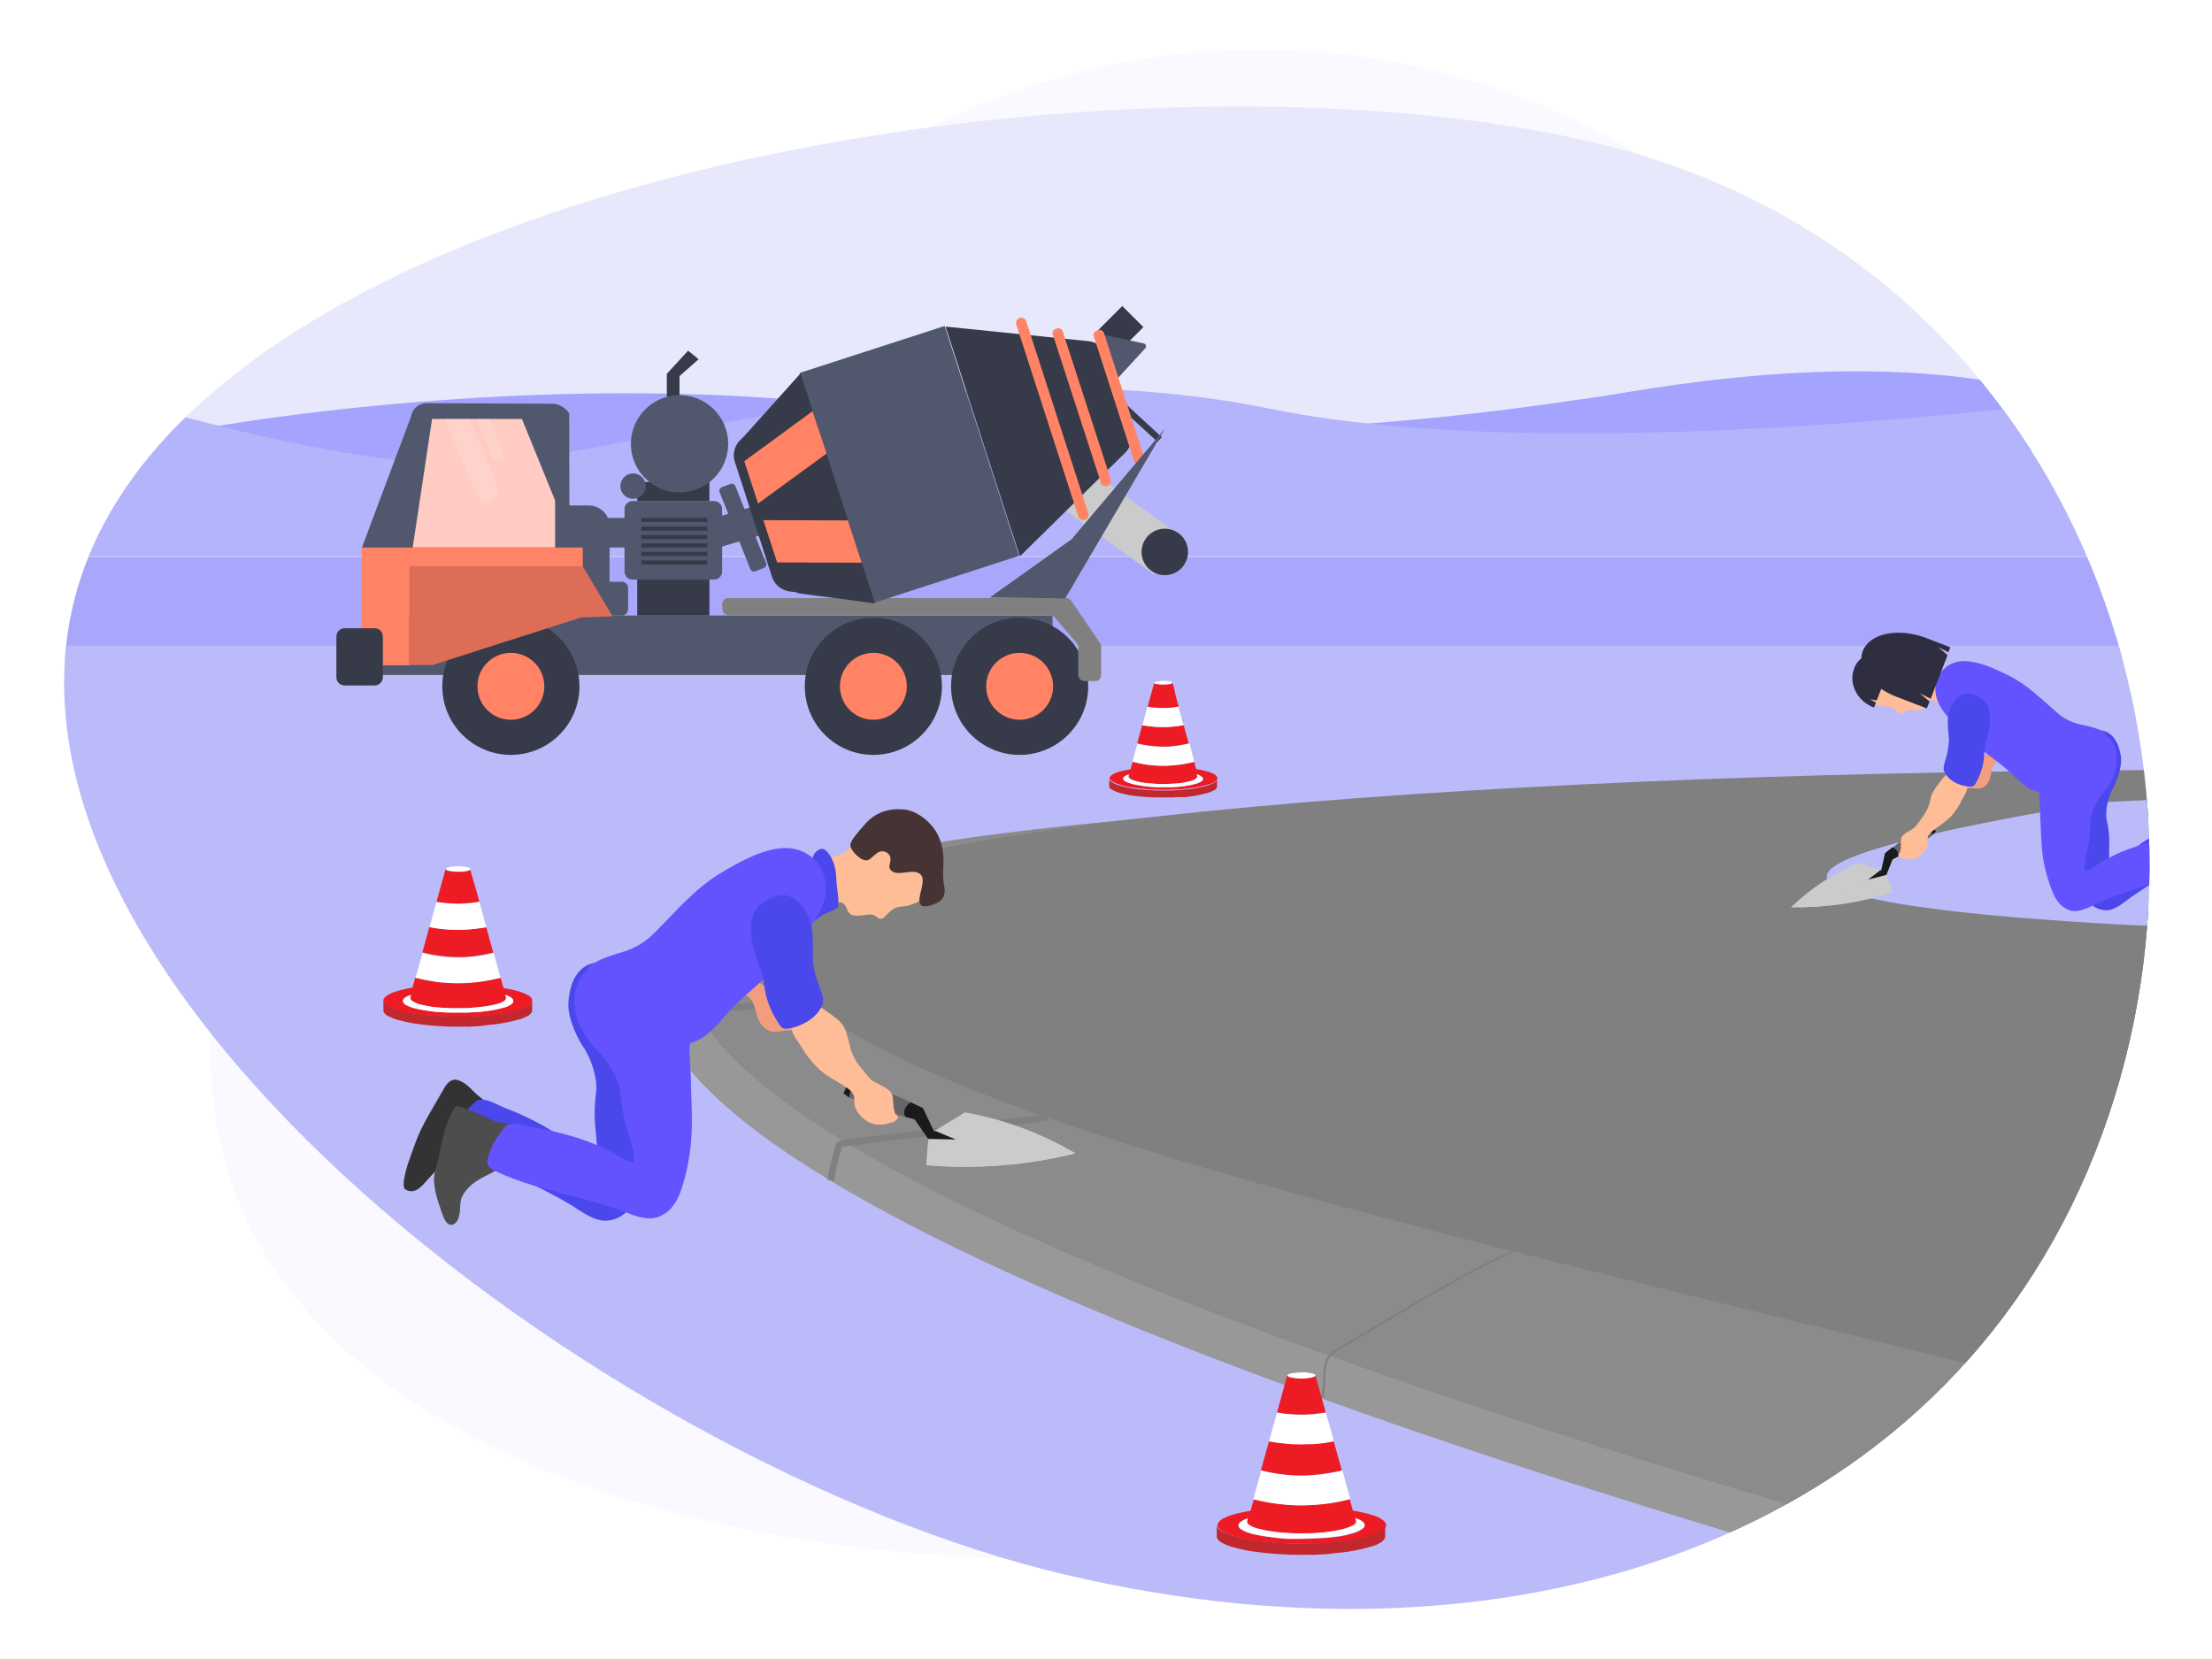 <?xml version="1.0" encoding="utf-8"?>
<!-- Generator: Adobe Illustrator 24.0.2, SVG Export Plug-In . SVG Version: 6.00 Build 0)  -->
<svg version="1.1" id="Layer_1" xmlns="http://www.w3.org/2000/svg" xmlns:xlink="http://www.w3.org/1999/xlink" x="0px" y="0px"
	 viewBox="0 0 800 600" enable-background="new 0 0 800 600" xml:space="preserve">
<g>
	<defs>
		<rect id="SVGID_1_" width="800" height="600"/>
	</defs>
	<clipPath id="SVGID_2_">
		<use xlink:href="#SVGID_1_"  overflow="visible"/>
	</clipPath>
	<g id="custom_10" clip-path="url(#SVGID_2_)">
		<rect display="none" fill="#FFFFFF" width="800" height="600"/>
		<g id="Group_2208" transform="translate(0.164 -619.687)">
			<path id="Path_2740" opacity="0.35" fill="#EEEEFF" enable-background="new    " d="M555,1154.8
				c-137.5,55-414.1,36.3-469.1-101.2S218.5,711.9,356,656.9s293.5,11.9,348.4,149.4S692.5,1099.8,555,1154.8z"/>
			<g id="Group_2207">
				<g>
					<defs>
						<path id="SVGID_3_" d="M385.6,1189.3C218.1,1150.1-22.2,967.9,30.4,824.8s377.9-192.9,545.4-153.7S812.5,886.9,760,1030
							S553.1,1228.6,385.6,1189.3z"/>
					</defs>
					<clipPath id="SVGID_4_">
						<use xlink:href="#SVGID_3_"  overflow="visible"/>
					</clipPath>
					<g id="Group_2206" clip-path="url(#SVGID_4_)">
						<g id="Group_2205">
							<rect id="Rectangle_262" x="22.9" y="624" fill="#E8E8FC" width="755.1" height="232.1"/>
							<rect id="Rectangle_263" x="22.9" y="821.1" fill="#A9A7FC" width="755.1" height="36.4"/>
							<path id="Path_18755" fill="#A4A4FF" d="M76.6,774.1c0,0,127.9-23.2,247.4-5.6s237.4-3.3,251.2-4.9s98.4-20.2,167.8-1
								c17.7,4.9,39.7,17-20.7,21.7c-177.5,13.9-638.2,17-644.4,4.1C69.6,771.1,76.6,774.1,76.6,774.1z"/>
							<path id="Path_18756" fill="#B4B4FC" d="M24.8,820.9v-62.7c0,0,99.1,33,151.9,29s168.5-43,282.4-19.7s319.8-6.3,319.8-6.3
								v59.7"/>
							<rect id="Rectangle_264" x="22.4" y="853.2" fill="#BBBBF9" width="755.1" height="369.8"/>
							<g id="Group_2193">
								<g id="Group_2188">
									<rect id="Rectangle_265" x="133" y="842.3" fill="#51586D" width="247.5" height="21.5"/>
									<circle id="Ellipse_171" fill="#363A49" cx="315.7" cy="867.9" r="24.8"/>
									<circle id="Ellipse_172" fill="#FF8364" cx="315.7" cy="867.9" r="12.1"/>
									<circle id="Ellipse_173" fill="#363A49" cx="184.6" cy="867.9" r="24.8"/>
									<circle id="Ellipse_174" fill="#FF8364" cx="184.6" cy="867.9" r="12.1"/>
									<circle id="Ellipse_175" fill="#363A49" cx="368.6" cy="867.9" r="24.8"/>
									<circle id="Ellipse_176" fill="#FF8364" cx="368.6" cy="867.9" r="12.1"/>
									<path id="Rectangle_266" fill="#51586D" d="M212.8,842.3h-21c-4.2,0-7.5-3.4-7.5-7.5V810c0-4.2,3.4-7.5,7.5-7.5h21
										c4.2,0,7.5,3.4,7.5,7.5v24.8C220.3,838.9,217,842.3,212.8,842.3z"/>
									<path id="Rectangle_267" fill="#51586D" d="M224.7,842.3h-6.4c-1.3,0-2.3-1-2.3-2.3v-7.6c0-1.3,1-2.3,2.3-2.3h6.4
										c1.3,0,2.3,1,2.3,2.3v7.6C227,841.3,226,842.3,224.7,842.3z"/>
									<path id="Path_2741" fill="#51586D" d="M130.7,817.8l75.1,0.7l-0.1-49.3c-1.4-2.2-3.9-3.6-6.5-3.5l-45.3-0.2
										c-2.7,0.1-5,2.1-5.4,4.8L130.7,817.8z"/>
									<path id="Path_2742" fill="#FFCBC2" d="M200.6,817.7v-17l-12-29.5h-32.5l-7,46.5H200.6z"/>
									<path id="Path_2743" opacity="0.16" fill="#FFFFFF" enable-background="new    " d="M177.6,800.9L177.6,800.9
										c2-0.8,3-3.2,2.2-5.2c0,0,0,0,0,0l-10.2-24.5h-9l11.8,27.6C173.2,800.8,175.6,801.8,177.6,800.9
										C177.6,800.9,177.6,800.9,177.6,800.9z"/>
									<path id="Path_2744" opacity="0.16" fill="#FFFFFF" enable-background="new    " d="M180.9,786.4L180.9,786.4
										c1-0.4,1.5-1.6,1.1-2.7l-5.2-12.5h-4.6l6,14.1C178.6,786.3,179.8,786.8,180.9,786.4z"/>
									<path id="Path_2745" fill="#FF8364" d="M147.9,817.7h62.7v6.8h-62.7v35.8h-17.3v-42.6H147.9z"/>
									<path id="Path_2746" fill="#DD6D57" d="M221.4,842.6l-10.8-18.1l-62.7,0v35.7h8.4l53.7-17.2L221.4,842.6z"/>
									<path id="Rectangle_268" fill="#363A49" d="M135.3,867.6h-10.8c-1.7,0-3-1.3-3-3v-14.7c0-1.7,1.3-3,3-3h10.8
										c1.7,0,3,1.3,3,3v14.7C138.3,866.2,137,867.6,135.3,867.6z"/>
									<path id="Path_2747" fill="#808080" d="M395.9,866H392c-1.2,0-2.2-1-2.2-2.2c0,0,0,0,0,0v-10c0-0.5-0.2-1-0.5-1.5l-8-9.3
										c-0.4-0.5-1-0.8-1.7-0.8H263.3c-1.2,0-2.2-1-2.2-2.2l-0.1-1.7c0-1.2,0.9-2.3,2.2-2.3c0,0,0,0,0.1,0h122.2
										c0.7,0,1.4,0.4,1.8,1l10.4,15.3c0.3,0.4,0.4,0.8,0.4,1.3v10.1C398.1,865.1,397.1,866.1,395.9,866L395.9,866L395.9,866z"/>
									<path id="Rectangle_269" fill="#51586D" d="M258.1,829.3h-29.5c-1.6,0-2.9-1.3-2.9-2.9v-22.6c0-1.6,1.3-2.9,2.9-2.9h29.5
										c1.6,0,2.9,1.3,2.9,2.9v22.6C261,828,259.7,829.3,258.1,829.3z"/>
									<rect id="Rectangle_270" x="230.3" y="829.3" fill="#363A49" width="26.1" height="13"/>
									<rect id="Rectangle_271" x="230.3" y="794" fill="#363A49" width="26.1" height="6.9"/>
									<rect id="Rectangle_272" x="231.8" y="807" fill="#363A49" width="23.8" height="1.5"/>
									<rect id="Rectangle_273" x="231.8" y="813.2" fill="#363A49" width="23.8" height="1.5"/>
									<rect id="Rectangle_274" x="231.8" y="810.1" fill="#363A49" width="23.8" height="1.5"/>
									<rect id="Rectangle_275" x="231.8" y="816.2" fill="#363A49" width="23.8" height="1.5"/>
									<rect id="Rectangle_276" x="231.8" y="822.4" fill="#363A49" width="23.8" height="1.5"/>
									<rect id="Rectangle_277" x="231.8" y="819.3" fill="#363A49" width="23.8" height="1.5"/>
									<circle id="Ellipse_177" fill="#51586D" cx="228.8" cy="795.5" r="4.6"/>
									<path id="Path_2748" fill="#363A49" d="M252.5,749.6l-3.8-3.1l-7.7,8.4v8.3h4.6v-7.5L252.5,749.6z"/>
									<circle id="Ellipse_178" fill="#51586D" cx="245.6" cy="780.2" r="17.6"/>
									<rect id="Rectangle_278" x="215.8" y="807" fill="#51586D" width="10" height="10.7"/>
									<path id="Path_2749" fill="#51586D" d="M256.7,807.5l6.5-2l-3.1-7.8c-0.3-0.7,0.1-1.5,0.8-1.8l3.1-1.2
										c0.7-0.3,1.5,0.1,1.8,0.8l3.3,8.3l4.5-1.4l3.1,10.3l-3.6,1.1l3.8,9.5c0.3,0.7-0.1,1.5-0.8,1.8l-3.1,1.2
										c-0.7,0.3-1.5-0.1-1.8-0.8l-4-10l-7.4,2.2L256.7,807.5z"/>
								</g>
								
									<rect id="Rectangle_279" x="397.4" y="787.9" transform="matrix(0.587 -0.809 0.809 0.587 -486.955 662.181)" fill="#CBCBCB" width="16.9" height="41.4"/>
								
									<rect id="Rectangle_280" x="407.7" y="756.1" transform="matrix(0.677 -0.736 0.736 0.677 -434.379 548.971)" fill="#363A49" width="2.3" height="27.6"/>
								
									<rect id="Rectangle_281" x="397.1" y="734" transform="matrix(0.707 -0.707 0.707 0.707 -404.356 502.563)" fill="#363A49" width="14.7" height="10.8"/>
								<path id="Path_2750" fill="#51586D" d="M403.8,756.8l-5.2-16.1l14.9,3.2c0.5,0.1,0.9,0.6,0.8,1.2c0,0.2-0.1,0.3-0.2,0.5
									L403.8,756.8z"/>
								<g id="Group_2192">
									
										<rect id="Rectangle_282" x="301.4" y="744.1" transform="matrix(0.951 -0.308 0.308 0.951 -226.818 139.771)" fill="#51586D" width="55.2" height="87.4"/>
									<g id="Group_2189">
										<path id="Path_2751" fill="#363A49" d="M289.3,754.8L270,776.3c-2,2.2-2.6,5.2-1.7,8l14.4,44.4c1,3.1,3.7,5.3,6.9,5.7
											l26.7,3.5L289.3,754.8z"/>
									</g>
									<g id="Group_2190">
										<path id="Path_2752" fill="#363A49" d="M290,756.9l-22.2,21.7c-2.2,2-3.1,5-2.3,7.8l13.6,42.1c1.1,3.1,4,5.1,7.3,5.2
											l29.1,2.1L290,756.9z"/>
									</g>
									<path id="Path_2753" fill="#FF8364" d="M275.9,807.8l5,15.3l30.6,0.1l-5-15.3L275.9,807.8z"/>
									<path id="Path_2754" fill="#FF8364" d="M293.7,768.4L269,786.5l5,15.3l24.8-18.1L293.7,768.4z"/>
									<g id="Group_2191">
										<path id="Path_2755" fill="#363A49" d="M399.9,748.1l8.8,27.1c1,3,0.2,6.2-2.1,8.4l-37.9,37.3l-26.9-83.1l51.9,5.3
											C396.6,743.4,399,745.4,399.9,748.1z"/>
										<path id="Rectangle_283" fill="#FF8364" d="M389.8,806.4l-22.4-69.3c-0.3-1,0.2-2.1,1.2-2.4l0,0c1-0.3,2.1,0.2,2.4,1.2
											l22.4,69.3c0.3,1-0.2,2.1-1.2,2.4l0,0C391.2,808,390.1,807.4,389.8,806.4z"/>
										<path id="Rectangle_284" fill="#FF8364" d="M410,786.5l-14.6-45.2c-0.3-0.8,0.2-1.7,1-2l0.7-0.2c0.8-0.3,1.7,0.2,2,1
											l14.6,45.2c0.3,0.8-0.2,1.7-1,2l-0.7,0.2C411.1,787.8,410.2,787.4,410,786.5z"/>
										<path id="Rectangle_285" fill="#FF8364" d="M398,794.3l-17.4-53.6c-0.3-0.9,0.2-1.8,1.1-2.1l0.4-0.1
											c0.9-0.3,1.8,0.2,2.1,1.1l17.4,53.6c0.3,0.9-0.2,1.8-1.1,2.1l-0.4,0.1C399.2,795.7,398.3,795.2,398,794.3z"/>
									</g>
								</g>
								<circle id="Ellipse_179" fill="#363A49" cx="421.1" cy="819.3" r="8.4"/>
								<path id="Path_2756" fill="#51586D" d="M357.8,835.8l29.6-21.1l33.7-39.9l-36,61.3L357.8,835.8z"/>
							</g>
							<g id="Group_2198">
								<g id="Group_2194">
									<path id="Path_2757" fill="#989898" d="M776.8,908.8c-246.2-11.6-510.1,9.4-535.5,50.9c-49.4,80.8,275.8,187.9,535.5,257.1
										V908.8z"/>
									<path id="Path_2758" fill="#8B8B8B" d="M776.8,913.4c-243.1-13.6-500,2.3-524.4,40.6c-47.2,74.1,266.9,177.5,524.4,246.5
										V913.4z"/>
									<path id="Path_2759" fill="#808080" d="M776.8,898.2c-249.4,1.1-495.9,20.1-500,56.6c-6.9,61,265.9,114.2,500,174.6V898.2z
										"/>
								</g>
								<path id="Path_2760" fill="none" stroke="#808080" stroke-width="0.806" stroke-miterlimit="10" d="M733,1111.5l-58.8,58.8
									c-1.4,1.4-1.1,3.5-0.9,5.5c0.5,3.9,0.6,7.9,0.3,11.9c-0.2,0.1-0.4-0.2-0.2-0.3"/>
								<path id="Path_2761" fill="none" stroke="#808080" stroke-width="0.806" stroke-miterlimit="10" d="M547,1072.2
									c-14.9,6.8-29.1,15.2-43.2,23.6l-21.1,12.5c-1.6,1-2.8,2.5-3.3,4.2c-0.4,1.8-0.7,3.7-0.6,5.5c-0.1,2.3-0.3,4.7-0.6,7"/>
								<path id="Path_2762" fill="none" stroke="#808080" stroke-width="2.418" stroke-miterlimit="10" d="M378.7,1023.8l-70.1,8.9
									c-1.7,0.1-3.5,0.4-5.1,0.9c-1.5,4.2-2.5,8.6-3.2,13"/>
								<path id="Path_2763" fill="none" stroke="#808080" stroke-width="2.418" stroke-miterlimit="10" d="M240.5,993.8
									c3.7-3.2,7.6-6.1,11.6-8.7l41.1-3.2"/>
								<g id="Group_2195">
									<path id="Path_2764" fill="#ED1C24" d="M180.9,973.3c0.3,1.1,0.6,2.2,0.9,3.3c0,0.3,0.3,0.5,0.5,0.5c2,0.3,4.1,0.8,6,1.4
										c0.9,0.3,1.7,0.7,2.5,1.1c0.7,0.3,1.2,0.9,1.5,1.6v0.9c-0.1,0-0.1,0-0.1,0.1c-0.2,0.3-0.4,0.6-0.7,0.9
										c-0.9,0.7-2,1.2-3.1,1.6c-2.1,0.7-4.3,1.2-6.5,1.5c-1.1,0.2-2.3,0.4-3.5,0.5c-1.4,0.2-2.8,0.3-4.2,0.4
										c-0.9,0.1-1.9,0.1-2.8,0.2c-1.2,0.1-2.4,0.1-3.6,0.1c-2.6,0-5.3,0-7.9-0.1c-0.6,0-1.1,0-1.7-0.1c-0.3,0-0.6,0-0.9-0.1
										c-0.9-0.1-1.7-0.1-2.6-0.2c-0.6-0.1-1.3-0.1-1.9-0.2c-0.8-0.1-1.6-0.2-2.3-0.3c-1-0.2-2.1-0.3-3.1-0.5
										c-1.1-0.2-2.2-0.5-3.3-0.8c-1.4-0.4-2.8-0.9-4.1-1.6c-0.5-0.3-0.9-0.7-1.3-1.2c-0.1-0.1,0-0.3-0.2-0.3v-0.8
										c0.4-0.8,1-1.4,1.8-1.8c1.5-0.8,3.1-1.3,4.7-1.7c1.3-0.3,2.5-0.6,3.8-0.8c0.1,0,0.2-0.1,0.3-0.2c0.3-1.1,0.6-2.3,0.9-3.4
										c0.1,0,0.2,0,0.3,0c0.8,0.2,1.5,0.4,2.3,0.5c5.8,1.3,11.7,1.7,17.6,1.2c2.6-0.2,5.1-0.6,7.6-1.1
										C178.9,973.8,179.9,973.6,180.9,973.3z M165.8,985.9c0.7,0,1.7,0,2.7,0c1.3-0.1,2.5-0.1,3.8-0.2c0.5,0,1-0.1,1.5-0.1
										c0.8-0.1,1.5-0.2,2.3-0.3c0.8-0.1,1.7-0.2,2.5-0.4c1.2-0.2,2.3-0.5,3.4-0.8c1.1-0.3,2.1-0.8,2.9-1.4c0.5-0.3,0.7-1,0.4-1.6
										c0,0,0,0,0,0c-0.2-0.2-0.4-0.5-0.6-0.6c-0.5-0.3-1-0.6-1.5-0.8c-0.2-0.1-0.4-0.3-0.5-0.1s0,0.4,0.1,0.6
										c0.2,0.3,0.1,0.7-0.1,1c-0.2,0.3-0.5,0.5-0.8,0.7c-0.8,0.5-1.7,0.8-2.6,1c-1.6,0.4-3.3,0.7-5,0.9c-1,0.1-2.1,0.2-3.1,0.3
										c-1.1,0.1-2.1,0.2-3.2,0.2c-1.8,0-3.6,0-5.4,0c-1.3-0.1-2.6-0.1-3.9-0.2c-0.9-0.1-1.9-0.2-2.8-0.3
										c-1.3-0.2-2.6-0.4-3.9-0.8c-1-0.2-1.9-0.6-2.8-1.1c-0.9-0.6-1.2-1-0.8-2c0,0,0,0,0-0.1c0-0.1,0.1-0.2,0-0.2s-0.1,0-0.2,0
										c-0.8,0.3-1.5,0.6-2.1,1.1c-0.6,0.4-0.7,1.1-0.3,1.7c0.2,0.3,0.5,0.5,0.8,0.7c1.1,0.6,2.2,1,3.4,1.3
										c1.2,0.3,2.3,0.5,3.5,0.7c1.3,0.2,2.5,0.4,3.8,0.5c0.9,0.1,1.8,0.2,2.8,0.2c1,0.1,2,0.1,3,0.1
										C164,985.9,164.8,985.9,165.8,985.9z"/>
									<path id="Path_2765" fill="#C1272D" d="M169.5,991c-0.2,0.1-0.5,0.1-0.7,0c-0.4-0.1-0.8-0.1-1.1,0h-4.4
										c-0.3-0.1-0.7-0.1-1,0h-0.9c0-0.1-0.1,0-0.2-0.1c-3.5-0.1-6.9-0.4-10.4-0.9c-2.3-0.3-4.6-0.8-6.9-1.4
										c-1.4-0.4-2.7-0.9-4-1.6c-0.6-0.3-1.1-0.9-1.4-1.6v-3.5c0.2,0,0.2,0.2,0.2,0.3c0.3,0.5,0.8,0.9,1.3,1.2
										c1.3,0.7,2.7,1.3,4.1,1.6c1.1,0.3,2.2,0.5,3.3,0.8c1,0.2,2.1,0.4,3.1,0.5c0.8,0.1,1.6,0.2,2.3,0.3c0.6,0.1,1.3,0.1,1.9,0.2
										c0.9,0.1,1.7,0.2,2.6,0.2c0.3,0,0.6,0,0.9,0.1c0.6,0.1,1.1,0,1.7,0.1c2.6,0.1,5.3,0.1,7.9,0.1c1.2,0,2.4-0.1,3.6-0.1
										c0.9,0,1.9-0.1,2.8-0.2c1.4-0.1,2.8-0.2,4.2-0.4c1.2-0.1,2.3-0.3,3.5-0.5c2.2-0.3,4.4-0.9,6.5-1.5c1.1-0.3,2.2-0.9,3.1-1.6
										c0.3-0.2,0.5-0.5,0.7-0.9c0-0.1,0.1-0.1,0.1-0.1v3.5c-0.3,0.7-0.9,1.2-1.5,1.6c-0.9,0.5-1.9,0.9-2.9,1.2
										c-3.8,1.1-7.8,1.8-11.8,2.1C174,990.8,171.8,990.9,169.5,991z"/>
									<path id="Path_2766" fill="#FFFFFF" d="M166.9,933c0.4,0.1,0.8,0.1,1.2,0.2c0.5,0.1,1.1,0.2,1.6,0.4
										c0.2,0.1,0.4,0.3,0.4,0.5c-0.1,0.1-0.2,0.2-0.4,0.3c-0.5,0.2-1.1,0.4-1.6,0.4c-1,0.1-2.1,0.2-3.1,0.1
										c-0.9,0-1.8-0.1-2.7-0.3c-0.4-0.1-0.9-0.2-1.1-0.6c0-0.3,0.2-0.4,0.4-0.5c0.6-0.2,1.2-0.4,1.9-0.4c0.3,0,0.5,0,0.8-0.1
										L166.9,933z"/>
									<path id="Path_2767" fill="#FFFFFF" d="M180.9,973.3c-1,0.2-2,0.5-3,0.7c-2.5,0.5-5,0.9-7.6,1.1
										c-5.9,0.5-11.8,0.1-17.6-1.2c-0.8-0.2-1.5-0.4-2.3-0.5c-0.1,0-0.2,0-0.3,0c0.6-2.1,1.2-4.3,1.8-6.4
										c0.2-0.8,0.5-1.6,0.7-2.4c0-0.1,0.1-0.2,0.1-0.3c0.1,0,0.2,0,0.3,0.1c3.8,1,7.7,1.5,11.6,1.6c2.2,0,4.4-0.1,6.6-0.3
										c2.4-0.3,4.7-0.7,7-1.3c0.1,0,0.2,0,0.2-0.1c0.2,0.7,0.4,1.4,0.6,2.2c0.2,0.9,0.5,1.7,0.7,2.6c0.4,1.3,0.7,2.7,1.1,4
										C180.8,973,180.9,973.1,180.9,973.3z"/>
									<path id="Path_2768" fill="#ED1C24" d="M178.3,964.1c0,0.1-0.1,0.1-0.2,0.1c-2.3,0.6-4.6,1-7,1.3c-2.2,0.3-4.4,0.4-6.6,0.3
										c-3.9-0.1-7.8-0.6-11.6-1.6c-0.1,0-0.2,0-0.3-0.1l0,0c0,0,0,0,0,0c0.8-3,1.7-6.1,2.5-9.1c0,0,0,0,0,0c0,0,0.1,0,0.1,0
										c2.3,0.4,4.7,0.7,7.1,0.9c2,0.1,4,0.1,6,0c1.4-0.1,2.8-0.2,4.2-0.4c1.1-0.1,2.1-0.3,3.2-0.5c0.8,2.9,1.6,5.9,2.4,8.8
										C178.3,963.9,178.3,964,178.3,964.1z"/>
									<path id="Path_2769" fill="#FFFFFF" d="M175.8,955c-1.1,0.2-2.1,0.4-3.2,0.5c-1.4,0.2-2.8,0.3-4.2,0.4c-2,0.1-4,0.1-6,0
										c-2.4-0.1-4.8-0.4-7.1-0.9c0,0-0.1,0-0.1,0c0.8-3.1,1.7-6.2,2.5-9.2c0.1,0.1,0.2,0.1,0.4,0.1c2.6,0.4,5.2,0.6,7.9,0.6
										c2.4,0,4.8-0.3,7.2-0.7c0.2,0.6,0.3,1.2,0.5,1.8c0.3,1.2,0.7,2.5,1,3.7c0.3,1,0.5,1.9,0.8,2.9
										C175.7,954.4,175.7,954.7,175.8,955z"/>
									<path id="Path_2770" fill="#ED1C24" d="M173.2,945.8c-2.4,0.4-4.8,0.6-7.2,0.7c-2.6,0-5.3-0.2-7.9-0.6
										c-0.1,0-0.3,0-0.4-0.1c1.1-3.8,2.1-7.7,3.2-11.5c0-0.1,0.1-0.1,0.1-0.2c0.2,0.4,0.7,0.5,1.1,0.6c0.9,0.2,1.8,0.3,2.7,0.3
										c1,0,2.1,0,3.1-0.1c0.6-0.1,1.1-0.2,1.6-0.4c0.1-0.1,0.2-0.2,0.4-0.3c0.3,0.9,0.5,1.8,0.8,2.8
										C171.6,939.8,172.4,942.8,173.2,945.8z"/>
									<path id="Path_2771" fill="#FFFFFF" d="M165.8,985.9c-1.1,0-1.9,0-2.7,0c-1,0-2-0.1-3-0.1c-0.9-0.1-1.8-0.1-2.8-0.2
										c-1.3-0.1-2.6-0.3-3.8-0.5c-1.2-0.2-2.4-0.4-3.5-0.7c-1.2-0.3-2.3-0.7-3.4-1.3c-0.3-0.2-0.6-0.4-0.8-0.7
										c-0.4-0.6-0.2-1.3,0.3-1.7c0.6-0.5,1.3-0.9,2.1-1.1c0.1,0,0.1-0.1,0.2,0s0,0.1,0,0.2c0,0,0,0,0,0.1c-0.4,1-0.1,1.4,0.8,2
										c0.9,0.5,1.8,0.9,2.8,1.1c1.3,0.3,2.6,0.6,3.9,0.8c0.9,0.1,1.9,0.2,2.8,0.3c1.3,0.1,2.6,0.2,3.9,0.2c1.8,0.1,3.6,0,5.4,0
										c1.1,0,2.1-0.1,3.2-0.2c1-0.1,2.1-0.2,3.1-0.3c1.7-0.2,3.3-0.5,5-0.9c0.9-0.2,1.8-0.6,2.6-1c0.3-0.2,0.6-0.4,0.8-0.7
										c0.2-0.3,0.2-0.7,0.1-1c-0.1-0.2-0.2-0.4-0.1-0.6s0.3,0.1,0.5,0.1c0.5,0.2,1,0.5,1.5,0.8c0.2,0.2,0.5,0.4,0.6,0.6
										c0.3,0.5,0.2,1.2-0.3,1.6c0,0,0,0,0,0c-0.9,0.7-1.9,1.2-2.9,1.4c-1.1,0.3-2.3,0.6-3.4,0.8c-0.8,0.2-1.6,0.3-2.5,0.4
										c-0.8,0.1-1.5,0.2-2.3,0.3c-0.5,0.1-1,0.1-1.5,0.1c-1.2,0.1-2.5,0.1-3.8,0.2C167.5,985.9,166.6,985.9,165.8,985.9z"/>
								</g>
								<g id="Group_2196">
									<path id="Path_2772" fill="#ED1C24" d="M431.7,895.2c0.2,0.8,0.5,1.6,0.7,2.4c0,0.2,0.2,0.3,0.4,0.3c1.5,0.2,2.9,0.6,4.4,1
										c0.6,0.2,1.2,0.5,1.8,0.8c0.5,0.3,0.9,0.6,1.1,1.1v0.7c0,0-0.1,0-0.1,0.1c-0.1,0.2-0.3,0.5-0.5,0.6
										c-0.7,0.5-1.4,0.9-2.3,1.1c-1.5,0.5-3.1,0.9-4.7,1.1c-0.8,0.1-1.7,0.3-2.5,0.4c-1,0.1-2,0.2-3.1,0.3
										c-0.7,0.1-1.4,0.1-2,0.1c-0.9,0-1.7,0.1-2.6,0.1c-1.9,0-3.8,0-5.7-0.1c-0.4,0-0.8,0-1.2-0.1c-0.2,0-0.4,0-0.6,0
										c-0.6-0.1-1.3-0.1-1.9-0.2c-0.5,0-0.9-0.1-1.4-0.1c-0.6-0.1-1.1-0.1-1.7-0.2c-0.8-0.1-1.5-0.2-2.2-0.4
										c-0.8-0.2-1.6-0.3-2.4-0.6c-1-0.3-2-0.7-3-1.2c-0.4-0.2-0.7-0.5-0.9-0.8c0-0.1,0-0.2-0.2-0.2V901c0.3-0.6,0.7-1,1.3-1.3
										c1.1-0.6,2.2-1,3.4-1.2c0.9-0.2,1.8-0.4,2.8-0.6c0.1,0,0.2-0.1,0.2-0.2c0.2-0.8,0.5-1.7,0.7-2.5c0.1,0,0.1,0,0.2,0
										c0.5,0.1,1.1,0.3,1.6,0.4c2.5,0.5,5,0.9,7.5,1c1.8,0.1,3.5,0,5.3-0.1c1.9-0.2,3.7-0.4,5.5-0.8
										C430.2,895.6,430.9,895.4,431.7,895.2z M420.7,904.4c0.5,0,1.2,0,2,0c0.9,0,1.8-0.1,2.7-0.1c0.4,0,0.7-0.1,1.1-0.1
										c0.6-0.1,1.1-0.1,1.7-0.2c0.6-0.1,1.2-0.2,1.8-0.3c0.8-0.2,1.7-0.4,2.5-0.6c0.8-0.2,1.5-0.5,2.1-1c0.4-0.2,0.5-0.7,0.3-1.1
										c0,0,0,0,0,0c-0.1-0.2-0.3-0.3-0.5-0.5c-0.3-0.2-0.7-0.4-1.1-0.6c-0.1,0-0.3-0.2-0.4-0.1s0,0.3,0.1,0.4
										c0.1,0.2,0.1,0.5-0.1,0.7c-0.1,0.2-0.3,0.4-0.5,0.5c-0.6,0.3-1.2,0.6-1.9,0.8c-1.2,0.3-2.4,0.5-3.6,0.7
										c-0.7,0.1-1.5,0.2-2.2,0.2c-0.8,0.1-1.5,0.1-2.3,0.1c-1.3,0-2.6,0-3.9,0c-1,0-1.9-0.1-2.8-0.2c-0.7-0.1-1.4-0.1-2-0.2
										c-1-0.1-1.9-0.3-2.9-0.6c-0.7-0.2-1.4-0.4-2-0.8c-0.6-0.4-0.9-0.7-0.6-1.4c0,0,0,0,0,0c0-0.1,0.1-0.1,0-0.2s-0.1,0-0.1,0
										c-0.6,0.2-1.1,0.5-1.5,0.8c-0.4,0.3-0.5,0.8-0.2,1.2c0.2,0.2,0.4,0.4,0.6,0.5c0.8,0.4,1.6,0.7,2.5,0.9
										c0.8,0.2,1.7,0.4,2.5,0.5c0.9,0.2,1.9,0.3,2.8,0.4c0.7,0.1,1.3,0.1,2,0.2c0.7,0,1.5,0.1,2.2,0.1
										C419.4,904.4,420,904.4,420.7,904.4L420.7,904.4z"/>
									<path id="Path_2773" fill="#C1272D" d="M423.4,908.1c-0.2,0-0.3,0.1-0.5,0c-0.3-0.1-0.6-0.1-0.8,0h-3.2
										c-0.2-0.1-0.5-0.1-0.8,0h-0.6c0-0.1-0.1,0-0.1,0c-2.5-0.1-5-0.3-7.5-0.6c-1.7-0.2-3.4-0.6-5-1c-1-0.3-2-0.7-2.9-1.2
										c-0.5-0.2-0.8-0.7-1-1.1v-2.5c0.1,0,0.1,0.2,0.2,0.2c0.2,0.3,0.6,0.6,0.9,0.8c0.9,0.5,1.9,0.9,3,1.2
										c0.8,0.2,1.6,0.4,2.4,0.6c0.7,0.1,1.5,0.3,2.2,0.4c0.6,0.1,1.1,0.2,1.7,0.2c0.5,0.1,0.9,0.1,1.4,0.1
										c0.6,0.1,1.3,0.1,1.9,0.2c0.2,0,0.4,0,0.6,0c0.4,0,0.8,0,1.2,0.1c1.9,0.1,3.8,0.1,5.7,0.1c0.9,0,1.7,0,2.6-0.1
										c0.7,0,1.4-0.1,2-0.1c1-0.1,2-0.2,3.1-0.3c0.8-0.1,1.7-0.2,2.5-0.4c1.6-0.2,3.2-0.6,4.7-1.1c0.8-0.3,1.6-0.6,2.3-1.1
										c0.2-0.2,0.4-0.4,0.5-0.6c0,0,0-0.1,0.1-0.1v2.6c-0.2,0.5-0.6,0.9-1.1,1.1c-0.7,0.4-1.4,0.7-2.1,0.9
										c-2.8,0.8-5.6,1.3-8.5,1.6C426.7,907.9,425,908,423.4,908.1z"/>
									<path id="Path_2774" fill="#FFFFFF" d="M421.5,865.9c0.3,0.1,0.6,0.1,0.9,0.1c0.4,0,0.8,0.1,1.1,0.3c0.2,0,0.3,0.2,0.3,0.4
										c-0.1,0.1-0.2,0.2-0.3,0.2c-0.4,0.2-0.8,0.3-1.2,0.3c-0.7,0.1-1.5,0.1-2.3,0.1c-0.7,0-1.3-0.1-2-0.2
										c-0.3-0.1-0.6-0.1-0.8-0.4c0-0.2,0.2-0.3,0.3-0.3c0.4-0.2,0.9-0.3,1.4-0.3c0.2,0,0.4,0,0.6-0.1L421.5,865.9z"/>
									<path id="Path_2775" fill="#FFFFFF" d="M431.7,895.2c-0.7,0.2-1.4,0.3-2.2,0.5c-1.8,0.4-3.7,0.6-5.5,0.8
										c-1.8,0.1-3.5,0.2-5.3,0.1c-2.5-0.1-5.1-0.4-7.5-1c-0.5-0.1-1.1-0.3-1.6-0.4c-0.1,0-0.1,0-0.2,0l1.3-4.7
										c0.2-0.6,0.3-1.2,0.5-1.8c0-0.1,0.1-0.2,0.1-0.2c0.1,0,0.1,0,0.2,0c2.8,0.7,5.6,1.1,8.4,1.1c1.6,0,3.2,0,4.8-0.2
										c1.7-0.2,3.4-0.5,5.1-0.9c0.1,0,0.1,0,0.2-0.1c0.1,0.5,0.3,1,0.4,1.6c0.2,0.6,0.3,1.3,0.5,1.9c0.3,1,0.5,1.9,0.8,2.9
										C431.6,895,431.7,895.1,431.7,895.2z"/>
									<path id="Path_2776" fill="#ED1C24" d="M429.8,888.5c0,0.1-0.1,0.1-0.2,0.1c-1.7,0.4-3.4,0.7-5.1,0.9
										c-1.6,0.2-3.2,0.3-4.8,0.2c-2.8-0.1-5.7-0.4-8.4-1.1c-0.1,0-0.1,0-0.2,0l0,0c0,0,0,0,0,0c0.6-2.2,1.2-4.4,1.8-6.6
										c0,0,0,0,0,0c0,0,0.1,0,0.1,0c1.7,0.3,3.4,0.5,5.2,0.6c1.4,0.1,2.9,0.1,4.3,0c1-0.1,2-0.1,3.1-0.3c0.8-0.1,1.5-0.2,2.3-0.4
										l1.8,6.4C429.8,888.4,429.8,888.4,429.8,888.5z"/>
									<path id="Path_2777" fill="#FFFFFF" d="M428,881.9c-0.8,0.1-1.5,0.3-2.3,0.4c-1,0.1-2,0.2-3.1,0.3c-1.4,0.1-2.9,0.1-4.3,0
										c-1.7-0.1-3.5-0.3-5.2-0.6c0,0-0.1,0-0.1,0c0.6-2.2,1.2-4.5,1.8-6.7c0.1,0.1,0.2,0.1,0.3,0.1c1.9,0.3,3.8,0.5,5.7,0.4
										c1.8,0,3.5-0.2,5.2-0.5c0.1,0.4,0.3,0.9,0.4,1.3c0.2,0.9,0.5,1.8,0.7,2.7c0.2,0.7,0.4,1.4,0.6,2.1
										C427.9,881.5,427.9,881.7,428,881.9z"/>
									<path id="Path_2778" fill="#ED1C24" d="M426.1,875.2c-1.7,0.3-3.5,0.5-5.2,0.5c-1.9,0-3.8-0.1-5.7-0.4
										c-0.1,0-0.2,0-0.3-0.1c0.8-2.8,1.5-5.6,2.3-8.3c0-0.1,0-0.1,0.1-0.2c0.2,0.3,0.5,0.4,0.8,0.4c0.7,0.1,1.3,0.2,2,0.2
										c0.8,0,1.5,0,2.3-0.1c0.4,0,0.8-0.1,1.2-0.3c0.1,0,0.2-0.1,0.3-0.2c0.2,0.7,0.4,1.3,0.6,2
										C424.9,870.9,425.5,873.1,426.1,875.2z"/>
									<path id="Path_2779" fill="#FFFFFF" d="M420.7,904.4c-0.8,0-1.4,0-1.9,0c-0.7,0-1.5,0-2.2-0.1c-0.7,0-1.3-0.1-2-0.2
										c-0.9-0.1-1.9-0.2-2.8-0.4c-0.9-0.1-1.7-0.3-2.5-0.5c-0.9-0.2-1.7-0.5-2.5-0.9c-0.2-0.1-0.4-0.3-0.6-0.5
										c-0.3-0.4-0.2-1,0.2-1.2c0.5-0.4,1-0.6,1.5-0.8c0,0,0.1-0.1,0.1,0s0,0.1,0,0.2c0,0,0,0,0,0c-0.3,0.7-0.1,1,0.6,1.4
										c0.6,0.4,1.3,0.6,2,0.8c0.9,0.3,1.9,0.4,2.9,0.6c0.7,0.1,1.4,0.2,2,0.2c0.9,0.1,1.9,0.1,2.8,0.2c1.3,0.1,2.6,0,3.9,0
										c0.8,0,1.5-0.1,2.3-0.1c0.8-0.1,1.5-0.1,2.2-0.2c1.2-0.1,2.4-0.4,3.6-0.7c0.7-0.2,1.3-0.4,1.9-0.8c0.2-0.1,0.4-0.3,0.5-0.5
										c0.2-0.2,0.2-0.5,0.1-0.7c-0.1-0.1-0.2-0.3-0.1-0.4s0.2,0.1,0.4,0.1c0.4,0.1,0.8,0.3,1.1,0.6c0.2,0.1,0.3,0.3,0.5,0.5
										c0.3,0.4,0.2,0.9-0.2,1.1c0,0,0,0,0,0c-0.6,0.5-1.3,0.8-2.1,1c-0.8,0.2-1.6,0.5-2.5,0.6c-0.6,0.1-1.2,0.2-1.8,0.3
										c-0.6,0.1-1.1,0.1-1.7,0.2c-0.4,0-0.7,0.1-1.1,0.1c-0.9,0.1-1.8,0.1-2.7,0.1C422,904.4,421.3,904.3,420.7,904.4z"/>
								</g>
								<g id="Group_2197">
									<path id="Path_2780" fill="#ED1C24" d="M488,1161.9c0.3,1.2,0.7,2.5,1,3.7c0,0.3,0.3,0.5,0.6,0.5c2.3,0.4,4.6,0.9,6.8,1.6
										c1,0.3,2,0.7,2.9,1.3c0.7,0.4,1.4,1,1.8,1.8v1.1c-0.1,0-0.1,0.1-0.1,0.1c-0.2,0.4-0.5,0.7-0.8,1c-1.1,0.8-2.3,1.4-3.5,1.8
										c-2.4,0.8-4.9,1.4-7.4,1.8c-1.3,0.2-2.6,0.4-3.9,0.6c-1.6,0.2-3.2,0.3-4.8,0.5c-1.1,0.1-2.1,0.2-3.2,0.2
										c-1.3,0.1-2.7,0.1-4,0.1c-3,0-6,0-9-0.1c-0.6,0-1.3,0-1.9-0.1c-0.3,0-0.7,0-1-0.1c-1-0.1-2-0.2-2.9-0.3
										c-0.7-0.1-1.5-0.1-2.2-0.2c-0.9-0.1-1.8-0.2-2.7-0.4c-1.2-0.2-2.4-0.4-3.5-0.6c-1.2-0.2-2.5-0.5-3.7-0.9
										c-1.6-0.4-3.2-1-4.6-1.8c-0.6-0.3-1.1-0.8-1.5-1.3c-0.1-0.1-0.1-0.3-0.2-0.4v-0.9c0.4-0.9,1.1-1.6,2-2
										c1.7-0.9,3.5-1.5,5.4-1.9c1.4-0.4,2.9-0.6,4.3-0.9c0.2,0,0.3-0.1,0.3-0.3c0.4-1.3,0.7-2.6,1.1-3.9c0.1,0,0.2,0,0.3,0
										c0.9,0.2,1.7,0.4,2.6,0.6c3.9,0.9,7.8,1.4,11.8,1.5c2.7,0.1,5.5,0.1,8.2-0.2c2.9-0.2,5.8-0.7,8.6-1.2
										C485.7,1162.4,486.8,1162.1,488,1161.9z M470.9,1176.2c0.8,0,1.9,0,3.1,0c1.4-0.1,2.8-0.1,4.3-0.2c0.6,0,1.1-0.1,1.7-0.1
										c0.9-0.1,1.8-0.2,2.6-0.3c0.9-0.1,1.9-0.2,2.8-0.4c1.3-0.2,2.6-0.6,3.9-1c1.2-0.3,2.3-0.9,3.3-1.6c0.6-0.4,0.8-1.2,0.4-1.8
										c0,0,0,0,0-0.1c-0.2-0.3-0.4-0.5-0.7-0.7c-0.5-0.4-1.1-0.7-1.7-0.9c-0.2-0.1-0.5-0.3-0.6-0.2s0,0.4,0.1,0.6
										c0.2,0.4,0.2,0.8-0.1,1.1c-0.2,0.3-0.5,0.6-0.9,0.8c-0.9,0.5-1.9,0.9-3,1.2c-1.9,0.5-3.7,0.9-5.6,1.1
										c-1.2,0.1-2.3,0.3-3.5,0.4c-1.2,0.1-2.4,0.2-3.6,0.2c-2.1,0-4.1,0.1-6.2,0c-1.5-0.1-3-0.1-4.5-0.3
										c-1.1-0.1-2.1-0.2-3.2-0.4c-1.5-0.2-3-0.5-4.5-0.9c-1.1-0.3-2.2-0.7-3.2-1.2c-1-0.6-1.4-1.1-0.9-2.2c0,0,0,0,0-0.1
										c0-0.1,0.1-0.2,0-0.2s-0.1,0-0.2,0c-0.9,0.3-1.7,0.7-2.4,1.3c-0.6,0.4-0.8,1.3-0.4,1.9c0.3,0.3,0.6,0.6,1,0.8
										c1.2,0.7,2.5,1.2,3.9,1.5c1.3,0.3,2.6,0.6,4,0.8c1.4,0.2,2.9,0.4,4.4,0.6c1,0.1,2.1,0.2,3.1,0.3c1.1,0.1,2.3,0.1,3.4,0.1
										C468.8,1176.2,469.7,1176.2,470.9,1176.2L470.9,1176.2z"/>
									<path id="Path_2781" fill="#C1272D" d="M475.1,1182c-0.3,0.1-0.5,0.1-0.8,0c-0.4-0.1-0.9-0.1-1.3,0h-5
										c-0.4-0.1-0.8-0.1-1.2,0h-1c0-0.1-0.1-0.1-0.2-0.1c-3.9-0.1-7.9-0.5-11.8-1c-2.6-0.3-5.2-0.9-7.8-1.6
										c-1.6-0.4-3.1-1-4.5-1.8c-0.7-0.4-1.3-1-1.6-1.8v-4c0.2,0,0.2,0.2,0.2,0.4c0.4,0.5,0.9,1,1.5,1.3c1.5,0.8,3,1.4,4.6,1.8
										c1.2,0.4,2.5,0.6,3.7,0.9c1.2,0.2,2.3,0.4,3.5,0.6c0.9,0.1,1.8,0.2,2.7,0.4c0.7,0.1,1.5,0.2,2.2,0.2c1,0.1,2,0.2,2.9,0.3
										c0.3,0,0.7,0,1,0.1c0.6,0.1,1.3,0,1.9,0.1c3,0.2,6,0.1,9,0.1c1.3,0,2.7-0.1,4-0.1c1.1,0,2.1-0.1,3.2-0.2
										c1.6-0.1,3.2-0.3,4.8-0.5c1.3-0.2,2.6-0.4,3.9-0.6c2.5-0.4,5-1,7.4-1.8c1.3-0.4,2.5-1,3.5-1.8c0.3-0.3,0.6-0.6,0.8-1
										c0-0.1,0.1-0.1,0.1-0.1v4c-0.4,0.8-1,1.4-1.7,1.8c-1,0.6-2.1,1.1-3.3,1.4c-4.4,1.3-8.8,2.1-13.4,2.4
										C480.2,1181.8,477.6,1181.9,475.1,1182z"/>
									<path id="Path_2782" fill="#FFFFFF" d="M472,1116c0.5,0.1,0.9,0.2,1.4,0.2c0.6,0.1,1.2,0.2,1.8,0.5
										c0.3,0.1,0.4,0.3,0.4,0.6c-0.2,0.1-0.3,0.2-0.4,0.3c-0.6,0.2-1.2,0.4-1.9,0.5c-1.2,0.2-2.4,0.2-3.5,0.2
										c-1,0-2.1-0.1-3.1-0.4c-0.5-0.1-1-0.2-1.3-0.7c0-0.3,0.3-0.4,0.5-0.5c0.7-0.3,1.4-0.4,2.2-0.5c0.3,0,0.6,0,0.9-0.1
										L472,1116z"/>
									<path id="Path_2783" fill="#FFFFFF" d="M488,1161.9c-1.1,0.3-2.3,0.5-3.4,0.8c-2.9,0.6-5.7,1-8.6,1.2
										c-2.7,0.2-5.5,0.3-8.2,0.2c-4-0.2-7.9-0.7-11.8-1.5c-0.9-0.2-1.7-0.4-2.6-0.6c-0.1,0-0.2,0-0.3,0l2-7.3
										c0.3-0.9,0.5-1.9,0.8-2.8c0-0.1,0.1-0.2,0.2-0.4c0.1,0,0.2,0,0.3,0.1c4.3,1.1,8.7,1.7,13.2,1.8c2.5,0,5-0.1,7.5-0.4
										c2.7-0.3,5.3-0.8,7.9-1.4c0.1,0,0.2,0,0.3-0.2c0.2,0.8,0.5,1.6,0.7,2.5c0.2,1,0.5,2,0.8,2.9c0.4,1.5,0.8,3,1.3,4.6
										C487.9,1161.5,488,1161.7,488,1161.9z"/>
									<path id="Path_2784" fill="#ED1C24" d="M485.1,1151.3c0,0.2-0.2,0.1-0.3,0.2c-2.6,0.7-5.3,1.1-7.9,1.4
										c-2.5,0.3-5,0.4-7.5,0.4c-4.4-0.1-8.9-0.7-13.2-1.8c-0.1,0-0.2,0-0.3-0.1l0,0c0,0,0,0,0-0.1c1-3.5,1.9-6.9,2.9-10.4
										c0,0,0,0,0,0c0,0,0.1,0,0.1,0c2.7,0.5,5.4,0.8,8.1,1c2.3,0.1,4.5,0.1,6.8,0c1.6-0.1,3.2-0.2,4.8-0.4
										c1.2-0.2,2.4-0.4,3.6-0.6c0.9,3.3,1.8,6.7,2.8,10C485,1151.2,485.1,1151.2,485.1,1151.3z"/>
									<path id="Path_2785" fill="#FFFFFF" d="M482.2,1141c-1.2,0.2-2.4,0.4-3.6,0.6c-1.6,0.2-3.2,0.4-4.8,0.4
										c-2.3,0.1-4.5,0.1-6.8,0c-2.7-0.2-5.4-0.5-8.1-1c0,0-0.1,0-0.1,0c1-3.5,1.9-7,2.9-10.5c0.1,0.1,0.3,0.1,0.4,0.1
										c3,0.5,6,0.7,9,0.7c2.7,0,5.5-0.3,8.2-0.8c0.2,0.7,0.4,1.4,0.6,2c0.4,1.4,0.8,2.8,1.2,4.2c0.3,1.1,0.6,2.2,0.9,3.3
										C482.1,1140.4,482.2,1140.7,482.2,1141z"/>
									<path id="Path_2786" fill="#ED1C24" d="M479.3,1130.5c-2.7,0.5-5.4,0.7-8.2,0.8c-3,0-6-0.2-9-0.7c-0.2,0-0.3,0-0.4-0.1
										c1.2-4.4,2.4-8.7,3.6-13.1c0-0.1,0.1-0.2,0.1-0.2c0.3,0.5,0.8,0.6,1.3,0.7c1,0.2,2.1,0.3,3.1,0.4c1.2,0,2.4,0,3.5-0.2
										c0.6-0.1,1.3-0.2,1.9-0.5c0.2-0.1,0.3-0.2,0.4-0.3c0.3,1,0.6,2.1,0.9,3.1C477.4,1123.8,478.4,1127.1,479.3,1130.5z"/>
									<path id="Path_2787" fill="#FFFFFF" d="M470.9,1176.2c-1.2,0-2.1,0-3,0c-1.1,0-2.3-0.1-3.4-0.1c-1-0.1-2.1-0.2-3.1-0.3
										c-1.5-0.2-2.9-0.3-4.4-0.6c-1.3-0.2-2.7-0.5-4-0.8c-1.3-0.3-2.6-0.8-3.9-1.5c-0.4-0.2-0.7-0.5-1-0.8
										c-0.4-0.6-0.3-1.5,0.4-1.9c0.7-0.6,1.5-1,2.4-1.3c0.1,0,0.1-0.1,0.2,0s0,0.2,0,0.2c0,0,0,0,0,0.1c-0.5,1.1-0.1,1.6,0.9,2.2
										c1,0.6,2.1,1,3.2,1.2c1.5,0.4,3,0.7,4.5,0.9c1.1,0.2,2.1,0.3,3.2,0.4c1.5,0.1,3,0.2,4.5,0.3c2.1,0.1,4.1,0,6.2,0
										c1.2,0,2.4-0.1,3.6-0.2c1.2-0.1,2.4-0.2,3.5-0.4c1.9-0.2,3.8-0.6,5.6-1.1c1-0.3,2-0.7,3-1.2c0.3-0.2,0.6-0.4,0.9-0.8
										c0.2-0.3,0.3-0.8,0.1-1.1c-0.1-0.2-0.3-0.5-0.1-0.6s0.4,0.1,0.6,0.2c0.6,0.2,1.2,0.5,1.7,0.9c0.3,0.2,0.5,0.4,0.7,0.7
										c0.4,0.6,0.2,1.4-0.4,1.8c0,0,0,0-0.1,0c-1,0.8-2.1,1.3-3.3,1.6c-1.3,0.4-2.6,0.7-3.9,1c-0.9,0.2-1.9,0.3-2.8,0.4
										c-0.9,0.1-1.8,0.2-2.6,0.3c-0.6,0.1-1.1,0.1-1.7,0.1c-1.4,0.1-2.8,0.2-4.3,0.2C472.8,1176.2,471.7,1176.1,470.9,1176.2z"/>
								</g>
							</g>
							<path id="Path_2788" fill="#BBBBF9" d="M777.1,909v45.5c-6.4-0.2-13.1-0.6-20-1c-19.4-1.2-95.9-6-96.6-16.7
								c-0.3-4.6,13.6-12.9,98-26.9C764.7,909.6,770.9,909.3,777.1,909z"/>
							<g id="Group_2201">
								<path id="Path_2789" fill="#333333" d="M148.3,1037.9c2-5.4,2.6-8.1,7.4-16.4l5.1-8.8c1.1-1.8,2.7-2.8,4.1-2.5
									c2.8,0.6,4.7,2.7,5.9,3.9c1.7,1.7,3.6,3.3,5.6,4.5c1.9,1.1,4.3,1.8,4.9,4c0.5,2.5-0.1,5.1-1.5,7.2
									c-2.7,3.6-8.1,4.6-11.9,6.3c-4.6,2.1-8.8,5.1-12.2,8.9c-2.5,2.5-5.2,7.2-9.2,4.9C144.5,1048.8,147.5,1040,148.3,1037.9z"/>
								<path id="Path_2790" fill="#4B48EB" d="M249.2,988.7c-0.1,3.1-1.8,5.1-3.2,7.6c-2.8,4.8-3.3,12.9-4.3,18.3
									c-1.4,7.3-2.3,14.7-4.4,21.9c-1.7,5.8-4.1,11.4-7.2,16.7c-2.3,4-5.3,7.2-10.1,7.9c-4.9,0.7-9.9-3.3-13.8-5.7
									c-5.4-3.2-11-6.1-16.7-8.7c-8-3.9-16-7.9-23.2-13.1c-2.7-2-3.7-3-2.3-6c1.3-2.7,3.2-5.1,5.4-7.2c2.1-1.8,2.7-3.3,5.2-3
									c2.5,0.2,5.6,2.1,7.9,3c5.3,2,10.3,4.4,15.2,7.2c3.2,1.9,6.2,3.9,9.2,6.1c2.4,1.8,5.6,5.5,8.3,6.2c1.2-4.2,0.1-9.6-0.2-14
									c-0.2-3.7-0.1-7.4,0.4-11.1c0.7-5.2-1.9-12.7-4.9-16.9c-0.9-1.3-5.4-9.1-5.1-15.4c0.4-8.5,4.4-16.1,13.8-14.5
									c5.7,1.1,11.2,2.7,16.6,4.7c2.1,0.7,9.9,2.5,10.4,5C247.1,981.5,249.3,984.9,249.2,988.7z"/>
								<path id="Path_2791" fill="#4D4D4D" d="M161.9,1062.3c-1.3-0.8-2.1-3.4-3.2-6.8c-1-2.8-1.7-5.7-1.9-8.7
									c-0.1-2.3,0.7-4.7,1.3-6.9c1.2-5,1.9-10.3,3.9-15.1c0.5-1.3,1.9-4.8,3-5c1.4-0.2,4.8,1.5,6.1,2c2.4,0.9,4.6,2.2,7,3.1
									c1.5,0.6,3.1,0.9,4.7,1c0.8,0.1,2.1-0.2,2.7,0.1c2,1.2,0.2,5.3-0.3,6.9c-0.6,2.2-0.7,5.1-2.1,6.9c-2.5,3.3-7.7,4.8-11,7.1
									c-2,1.3-3.6,2.9-4.8,4.9c-1.5,2.5-0.7,4.8-1.4,7.6C165.5,1061.5,163.8,1063.5,161.9,1062.3z"/>
								<path id="Path_2792" fill="#6253FF" d="M251.8,983c0.5,3-0.7,5.3-1.6,8.1c-1.8,5.2-0.6,13.3-0.5,18.8
									c0.1,7.4,0.7,14.9,0.1,22.3c-0.5,6.1-1.7,12-3.6,17.8c-1.5,4.4-3.8,8.1-8.3,9.8c-4.7,1.7-10.4-1.2-14.7-2.8
									c-6-2-12-3.8-18.1-5.2c-8.6-2.2-17.3-4.5-25.3-8.2c-3-1.4-4.3-2.2-3.4-5.4c0.7-2.9,2.1-5.7,3.9-8.1c1.7-2.2,2-3.7,4.5-4
									c2.5-0.3,5.9,0.9,8.4,1.4c5.6,0.9,11,2.3,16.4,4c3.5,1.2,6.9,2.6,10.2,4.2c2.7,1.3,6.6,4.3,9.4,4.4c0.3-4.4-1.9-9.4-3-13.6
									c-1-3.6-1.6-7.3-1.9-11c-0.4-5.3-4.4-12.1-8.2-15.6c-1.2-1.1-7.1-7.9-8.1-14.1c-1.3-8.4,1.1-16.6,10.6-17
									c5.8,0,11.5,0.4,17.2,1.2c2.2,0.3,10.2,0.4,11.2,2.8C248.3,976.3,251.1,979.2,251.8,983z"/>
								<g id="Group_2200">
									<path id="Path_2793" fill="#F29D7F" d="M286.5,992.4c-3.8-0.6-6.6,2-10.1-0.9c-3.3-2.7-2.7-7-4.9-10.2
										c-1.6-2.4-7.2-3.1-4.6-6.4c2.1-2.8,5.1-1.7,7.6,0.1c3.1,2.3,5.2,4.8,8.8,6.5s5,3.8,7.1,7.2c0.8,1.3,4.4,5.8,3.1,7.5
										C292.8,997.1,287.8,992.6,286.5,992.4z"/>
									<g id="Group_2199">
										<path id="Path_2794" fill="#CBCBCB" d="M334.9,1041.1c17.9,1.5,36,0.1,53.5-4.2l0.3-0.1c-0.1-0.1-0.2-0.1-0.3-0.2
											c0,0-0.1,0-0.1-0.1c-12.2-7.1-25.6-12.1-39.5-14.5c-3.6,2.2-7.2,4.4-10.8,6.6c-0.1,0.1-0.3,0.2-0.4,0.3l-1.5,1.8
											c-0.1,0.2-0.3,0.4-0.4,0.5c0,0.1,0,0.2,0,0.3C335.3,1034.8,335.1,1038,334.9,1041.1z"/>
										<path id="Path_2795" fill="#CBCBCB" d="M334.9,1041.1c17.9,1.5,36,0.1,53.5-4.2l0-0.3l0-0.1l-0.1,0l-52.2-5.8
											c-0.1,0.2-0.3,0.4-0.4,0.5C335.3,1034.6,335.1,1037.9,334.9,1041.1z"/>
										<path id="Path_2796" fill="#666666" d="M327.1,1023.6c-0.7-2,0.1-4.2,1.9-5.3c-6.3-3.2-13.1-5.4-20.1-6.6
											c-1.2,1.4-1.8,3.1-1.8,4.9c2.6,1.1,5.3,2.3,8.3,3.4C319.5,1021.5,323.5,1022.6,327.1,1023.6z"/>
										<path id="Path_2797" fill="#1A1A1A" d="M345.5,1031.8l-9.9-0.2l0,0.1l-5-7.2l-3.4-0.9c0,0-1.6-2.7,1.9-5.3l4.5,2.1
											l4.1,8.6c0.1-0.1,0.3-0.2,0.4-0.3L345.5,1031.8z"/>
										<path id="Path_2798" fill="#1A1A1A" d="M308.9,1011.7l-2.1-0.1c-0.2,0-0.3,0.1-0.4,0.2l-1.4,3c-0.1,0.2,0,0.4,0.1,0.5
											l1.9,1.4c0-0.5,0.1-1,0.2-1.5C307.5,1013.9,308.1,1012.7,308.9,1011.7z"/>
									</g>
									<path id="Path_2799" fill="#FFBD97" d="M329.4,946.9c-2,0.7-2.9,0.5-4.6,0.8c-2.1,0.3-3.7,2.3-5.2,3.7
										c-1.8,1.6-2.5-0.6-4.3-0.9c-2.1-0.3-4.8,0.8-7,0.2c-2.4-0.6-1.8-3.3-3.7-4.4c-1.6-0.9-4.6,1-6.3,1.1
										c-2.6,0.1-3.4-0.5-4-2.8c-0.6-2.4-0.7-4.9-0.3-7.3c0.9-4.8,3.8-6.8,8.2-8c9.7-2.8,10.5-15.1,22.8-14.1
										c8.6,0.7,15.1,13.2,13.3,21.3C336.8,942.4,334.6,945,329.4,946.9z"/>
									<path id="Path_2800" fill="#453433" d="M338.8,946.2c-1.4,0.7-4.7,1.9-5.8,0.9c-2.7-2.4,4.3-11.4-2.6-12.1
										c-2.4-0.2-6.6,1.4-8.4-0.6c-1.2-1.4,0.1-2.5-0.1-4.3c-0.2-1.6-1.7-2.7-3.4-2.5c-0.5,0.1-0.9,0.2-1.3,0.5
										c-2.9,2.2-3.1,3.4-5.5,2.4c-1.5-0.7-4.5-3.5-4.3-5.4c0.2-1.8,3.8-5.6,5-7c3.7-4.5,8.8-6.3,14.8-5.6
										c4.8,0.6,10.6,5.3,12.5,10.7c2.6,7.2,0.4,11.1,1.6,16.8C342,943.3,340.7,945.3,338.8,946.2z"/>
									<path id="Path_2801" fill="#4B48EB" d="M297.7,950.4c-1.3,0.7-2.7,2.2-4,2.7c-2.7,0.9-2.5-3.5-2-5.6c0.6-2.7,2.4-5,2.6-7.8
										c0.2-2.1-0.4-4.2-0.7-6.3c-0.2-2-0.2-4.2,1.4-5.7c2.5-2.3,4-0.3,5.4,2c1.7,3,1.9,6.3,2,9.6c0.1,1.5,1.4,8.1,0.1,8.9
										C301,949.2,299.3,949.6,297.7,950.4z"/>
									<path id="Path_2802" fill="#6253FF" d="M236.5,1008.9c-3.3-2.1-5.4-8.5-6.3-12c-1.6-7.1,1-19-7.1-22.9
										c-2-1-15.4-1.3-9.2-5.5c3.4-2.3,7.8-3.5,11.7-4.7c4.2-1.3,8-3.7,11.1-6.9c7.5-7.5,14-15.4,23.2-21.1
										c6.6-4,15.5-9.1,23.4-9.4c9-0.3,15.6,6.4,15.2,15.4c-0.4,8.6-8.4,16.5-13.5,22.8c-6.3,7.9-14.5,13.4-21.3,20.7
										c-3.3,3.6-6.5,7.9-10.9,10.3c-1.8,1-3.9,1.4-5.6,2.6c-1.9,1.3-2.9,3.3-4.1,5.2C241.6,1005.8,240.2,1011.3,236.5,1008.9z"/>
									<path id="Path_2803" fill="#FFBD97" d="M321.7,1025.8c-1.6,0.6-3.3,0.8-5,0.6c-1.5-0.2-2.8-0.8-4-1.7c-2.8-2.2-4-4.5-3.9-7
										c0.1-3.1-1.8-4-4.5-5.8c-2.8-1.8-5.9-3.3-8.3-5.6c-2.6-2.5-4.9-5.4-6.7-8.6c-1.5-2.4-3.9-4.9-2.9-7.7
										c0.8-2.2,2.2-5.8,4.3-7.1c2.2-1.4,4.4-0.1,6.3,1.3c2.2,1.6,5.3,3.5,7,5.4c2,2.3,2.5,5.9,3.3,8.7c0.7,2.8,2,5.4,4,7.6
										c1,1.4,2.2,2.8,3.4,4.1c1.2,1.1,2.1,1.2,3.6,2.1c4.2,2.3,4.4,2.9,4.6,6.5c0,1.3,0.3,2.6,0.7,3.8c0.4,0.8,1.6,1.1,0.6,2.2
										c-0.5,0.5-1.2,0.9-1.9,1C322.1,1025.7,321.9,1025.8,321.7,1025.8z"/>
									<path id="Path_2804" fill="#4B48EB" d="M296.5,977.4c0.9,2.4,1.6,4,0.4,6.5c-2.1,4.1-6.6,6.6-10.9,7.6
										c-3.3,0.7-3.5,0.1-5.2-2.7c-1.7-2.7-3-5.6-3.8-8.6c-0.8-3-0.8-6.1-1.8-9c-0.8-2.5-1.9-4.8-2.5-7.3c-1-3.6-1.7-7.7-1-11.4
										c0.8-4.5,3.7-6.6,7.7-8.3c5.5-2.4,9.6,1,12.2,5.8c3.1,5.6,1.9,11.2,2.3,17.3C294,970.7,295.3,974,296.5,977.4z"/>
								</g>
							</g>
							<g id="Group_2204">
								<path id="Path_2805" fill="#333333" d="M809.7,928.8c-1.6-3.9-3.6-7.6-6.1-11l-4-5.8c-0.8-1.2-2-1.8-3-1.5
									c-1.6,0.6-2.9,1.7-3.9,3c-1.1,1.3-2.3,2.5-3.7,3.5c-1.2,0.8-2.9,1.5-3.2,3c-0.2,1.8,0.3,3.6,1.5,4.9
									c2.1,2.4,5.9,2.8,8.7,3.7c3.3,1.2,6.4,3.1,9,5.5c1.9,1.6,4,4.7,6.7,2.9C812.9,936.2,810.3,930.2,809.7,928.8z"/>
								<path id="Path_2806" fill="#4B48EB" d="M736.8,900.2c0.2,2.1,1.5,3.4,2.7,5.1c2.2,3.2,3,8.8,4,12.5c1.4,5,2.4,10.1,4.3,15
									c1.5,4,3.5,7.7,5.9,11.2c1.9,2.7,4.1,4.7,7.5,4.9c3.5,0.2,6.7-2.8,9.3-4.7c3.6-2.5,7.3-4.9,11.1-7
									c5.3-3.2,10.7-6.4,15.4-10.4c1.8-1.5,2.4-2.3,1.2-4.3c-1.1-1.8-2.5-3.4-4.2-4.7c-1.6-1.1-2.1-2.1-3.8-1.8
									c-1.7,0.3-3.8,1.8-5.3,2.5c-3.5,1.7-6.9,3.7-10.2,5.9c-2.1,1.5-4.1,3.1-6,4.8c-1.5,1.4-3.6,4.1-5.4,4.7
									c-1-2.9-0.6-6.7-0.6-9.7c0-2.6-0.3-5.2-0.9-7.7c-0.8-3.6,0.6-8.9,2.4-12.1c0.6-1,3.2-6.6,2.7-11c-0.8-5.9-3.9-10.9-10.4-9.3
									c-3.9,1.1-7.7,2.5-11.3,4.2c-1.4,0.6-6.8,2.3-7,4.1C737.9,895.1,736.5,897.6,736.8,900.2z"/>
								<path id="Path_2807" fill="#4D4D4D" d="M801.6,946.5c0.8-0.6,1.2-2.5,1.9-4.9c0.6-2,0.8-4.1,0.8-6.1
									c-0.2-1.6-0.6-3.2-1.3-4.8c-1.1-3.4-1.9-7-3.6-10.2c-0.4-0.8-1.6-3.2-2.3-3.3c-1-0.1-3.2,1.3-4.1,1.7
									c-1.6,0.8-3.1,1.8-4.7,2.6c-1,0.5-2.1,0.8-3.2,0.9c-0.5,0.1-1.5,0-1.9,0.3c-1.3,1,0.2,3.7,0.6,4.8c0.6,1.5,0.8,3.5,1.8,4.7
									c1.9,2.1,5.6,2.9,8,4.3c1.4,0.8,2.7,1.8,3.6,3.1c1.2,1.7,0.8,3.3,1.4,5.2C799.1,946.2,800.3,947.4,801.6,946.5z"/>
								<path id="Path_2808" fill="#6253FF" d="M734.7,896.4c-0.2,2.1,0.8,3.7,1.6,5.5c1.5,3.5,1.2,9.2,1.4,13
									c0.3,5.2,0.3,10.4,1.1,15.5c0.7,4.2,1.9,8.3,3.5,12.2c1.3,3,3.1,5.4,6.3,6.4c3.3,0.9,7.2-1.4,10.1-2.8
									c4-1.7,8.1-3.3,12.3-4.6c5.9-2,11.8-4.1,17.2-7.1c2-1.1,2.8-1.8,2.1-3.9c-0.7-2-1.7-3.8-3.1-5.4c-1.3-1.4-1.6-2.5-3.3-2.5
									c-1.7,0-4,1-5.7,1.4c-3.8,1-7.5,2.2-11.2,3.7c-2.3,1-4.6,2.2-6.9,3.5c-1.8,1-4.3,3.3-6.3,3.6c-0.4-3,0.8-6.7,1.3-9.6
									c0.5-2.5,0.7-5.1,0.7-7.7c0-3.7,2.4-8.6,4.8-11.3c0.7-0.8,4.5-5.9,4.8-10.2c0.4-5.9-1.7-11.5-8.3-11.2
									c-4,0.3-8,0.9-11.9,1.8c-1.5,0.3-7.1,0.9-7.6,2.6C736.7,891.6,734.9,893.7,734.7,896.4z"/>
								<g id="Group_2203">
									<path id="Path_2809" fill="#F29D7F" d="M711.1,904.9c2.6-0.6,4.7,1,7-1.2c2.1-2.1,1.5-5,2.8-7.4c1-1.8,4.8-2.5,2.9-4.7
										c-1.6-1.8-3.7-0.9-5.2,0.5c-2.1,1.8-3.4,3.7-5.8,5s-3.3,2.9-4.6,5.4c-0.5,1-2.7,4.3-1.7,5.4
										C707,908.5,710.2,905.1,711.1,904.9z"/>
									<path id="Path_2810" fill="#FFBD97" d="M679.6,874.9c1.1,0.2,2.2,0.3,3.3,0.3c1.4,0.1,2.7,1.4,3.8,2.3c1.4,1,1.7-0.6,3-0.9
										c1.4-0.4,3.4,0.3,4.9-0.2c1.7-0.6,1.1-2.4,2.3-3.3c1.1-0.7,3.2,0.4,4.4,0.4c1.8-0.1,2.4-0.5,2.6-2.2
										c0.3-1.7,0.2-3.4-0.2-5.1c-0.9-3.3-3-4.5-6.2-5.1c-6.9-1.4-8.2-9.9-16.6-8.5c-5.9,1-9.8,10-8.1,15.5
										C674.1,872.2,675.8,873.9,679.6,874.9z"/>
									<path id="Path_2811" fill="#6253FF" d="M746.8,913.6c2.2-1.6,3.3-6.2,3.7-8.7c0.7-5-1.7-13.2,3.7-16.3
										c1.3-0.8,10.6-1.8,6.1-4.4c-2.5-1.4-5.6-2-8.4-2.6c-3-0.7-5.8-2.1-8.1-4.2c-5.6-4.8-10.6-9.9-17.3-13.3
										c-4.8-2.4-11.3-5.5-16.8-5.3c-5.5,0.1-9.9,4.6-9.9,10.1c0,0.5,0,1,0.1,1.5c0.7,6,6.8,11,10.6,15.1
										c4.8,5.1,10.8,8.5,16,13.2c2.5,2.3,4.9,5.1,8.1,6.6c1.3,0.6,2.8,0.7,4,1.5c1.3,0.9,2.3,2.1,3.1,3.4
										C743,911.7,744.3,915.4,746.8,913.6z"/>
									<g id="Group_2202">
										<path id="Path_2812" fill="#CBCBCB" d="M684.1,942.4c-11.7,3.8-24,5.6-36.3,5.4c-0.1,0-0.2,0-0.2,0
											c0.1-0.1,0.1-0.1,0.2-0.2l0.1-0.1c7-6.7,15.2-12,24.1-15.8l8.2,2.8c0.1,0,0.2,0.1,0.3,0.1c0.4,0.3,0.9,0.7,1.3,1
											c0.1,0.1,0.3,0.2,0.4,0.3l0.1,0.2C682.8,938.3,683.4,940.3,684.1,942.4z"/>
										<path id="Path_2813" fill="#CBCBCB" d="M684.1,942.4c-11.7,3.8-24,5.6-36.3,5.4l-0.1-0.2l0,0l0.1,0l34-11.9
											c0.1,0.1,0.3,0.2,0.4,0.3L684.1,942.4z"/>
										<path id="Path_2814" fill="#666666" d="M686.5,929.5c0.2-1.4-0.7-2.8-2.1-3.3c3.7-3.1,7.9-5.6,12.4-7.5c1,0.8,1.7,1.8,2,3
											c-1.5,1.2-3.2,2.3-5,3.5C691.2,926.9,688.8,928.3,686.5,929.5z"/>
										<path id="Path_2815" fill="#1A1A1A" d="M675.5,937.8l6.6-1.7l0,0l2.2-5.6l2.1-1.1c0,0,0.6-2.1-2.1-3.3l-2.7,2.1l-1.4,6.3
											c-0.1,0-0.2-0.1-0.3-0.1L675.5,937.8z"/>
										<path id="Path_2816" fill="#1A1A1A" d="M696.8,918.7l1.4-0.4c0.1,0,0.2,0,0.3,0.1l1.4,1.8c0.1,0.1,0.1,0.2,0,0.3l-1.1,1.2
											c-0.1-0.3-0.2-0.6-0.3-0.9C698.1,920,697.5,919.3,696.8,918.7z"/>
									</g>
									<path id="Path_2817" fill="#FFBD97" d="M688.5,930.1c1.1,0.3,2.3,0.3,3.5,0.1c1-0.2,1.9-0.7,2.7-1.4
										c1.8-1.7,2.5-3.4,2.3-5.1c-0.2-2.2,1.1-2.9,2.8-4.3c1.9-1.3,3.8-2.7,5.5-4.3c1.7-1.9,3.1-4,4.2-6.3
										c0.9-1.7,2.4-3.6,1.6-5.5c-0.7-1.5-1.9-3.9-3.4-4.7c-2-1-3.6,0.7-4.8,2.1c-1.3,1.5-2.5,3.1-3.6,4.8c-0.4,0.7-0.8,1.4-1,2.1
										c-0.2,0.5-0.2,1.1-0.4,1.7c-0.4,1.8-1.1,3.5-2.2,5c-1,1.6-2,3-3.2,4.4c-0.7,0.7-1.5,1.2-2.4,1.6c-2.8,1.8-2.9,2.3-2.8,4.8
										c0.1,0.9,0,1.8-0.3,2.7c-0.2,0.6-1,0.8-0.3,1.6c0.4,0.3,0.8,0.5,1.3,0.6C688.2,930,688.4,930.1,688.5,930.1z"/>
									<path id="Path_2818" fill="#4B48EB" d="M703.3,895c-0.5,1.8-0.9,2.9,0.1,4.5c1.7,2.8,4.9,4.2,8,4.6
										c2.3,0.3,2.5-0.1,3.5-2.1c1-1.9,1.7-4,2.2-6.2c0.4-2.1,0.3-4.3,0.7-6.4c0.4-1.8,1-3.5,1.3-5.2c0.6-2.6,0.6-5.4,0.1-8
										c-0.8-3.1-3-4.4-5.8-5.3c-3.9-1.3-6.6,1.2-8.1,4.7c-1.8,4.1-0.7,7.9-0.6,12.1C704.5,890.2,704.1,892.6,703.3,895z"/>
									<path id="Path_2819" fill="#2F2E41" d="M673.5,855.2L673.5,855.2c-2.2,5.7,3.2,13,12,16.4l11.2,4.3l1-2.5l-3.6-3l4,2
										l6.1-15.8l-3.3-2.8l3.6,1.8l0.7-1.8l-8.8-3.4C686.3,846.6,676,848.7,673.5,855.2z"/>
									<path id="Path_2820" fill="#2F2E41" d="M675.8,856.4c-2.4,0.7-4.4,2.4-5.3,4.8l-0.1,0.3c-2.1,5.4,1.1,11.8,7.2,14.1l0,0
										l0.7-1.8l-2.1-1.2l2.4,0.4l4.2-10.8l-1.5-1.6l1.8,1l0.8-2.1c5.3,0.9,9.7,4.3,13.1,10l1.4-3.6l-3.1-3.3l3.6,1.9l2.7-6.9
										l-8.2-4.7C686.9,850.2,679.8,851.9,675.8,856.4z"/>
								</g>
							</g>
						</g>
					</g>
				</g>
			</g>
		</g>
	</g>
</g>
</svg>
